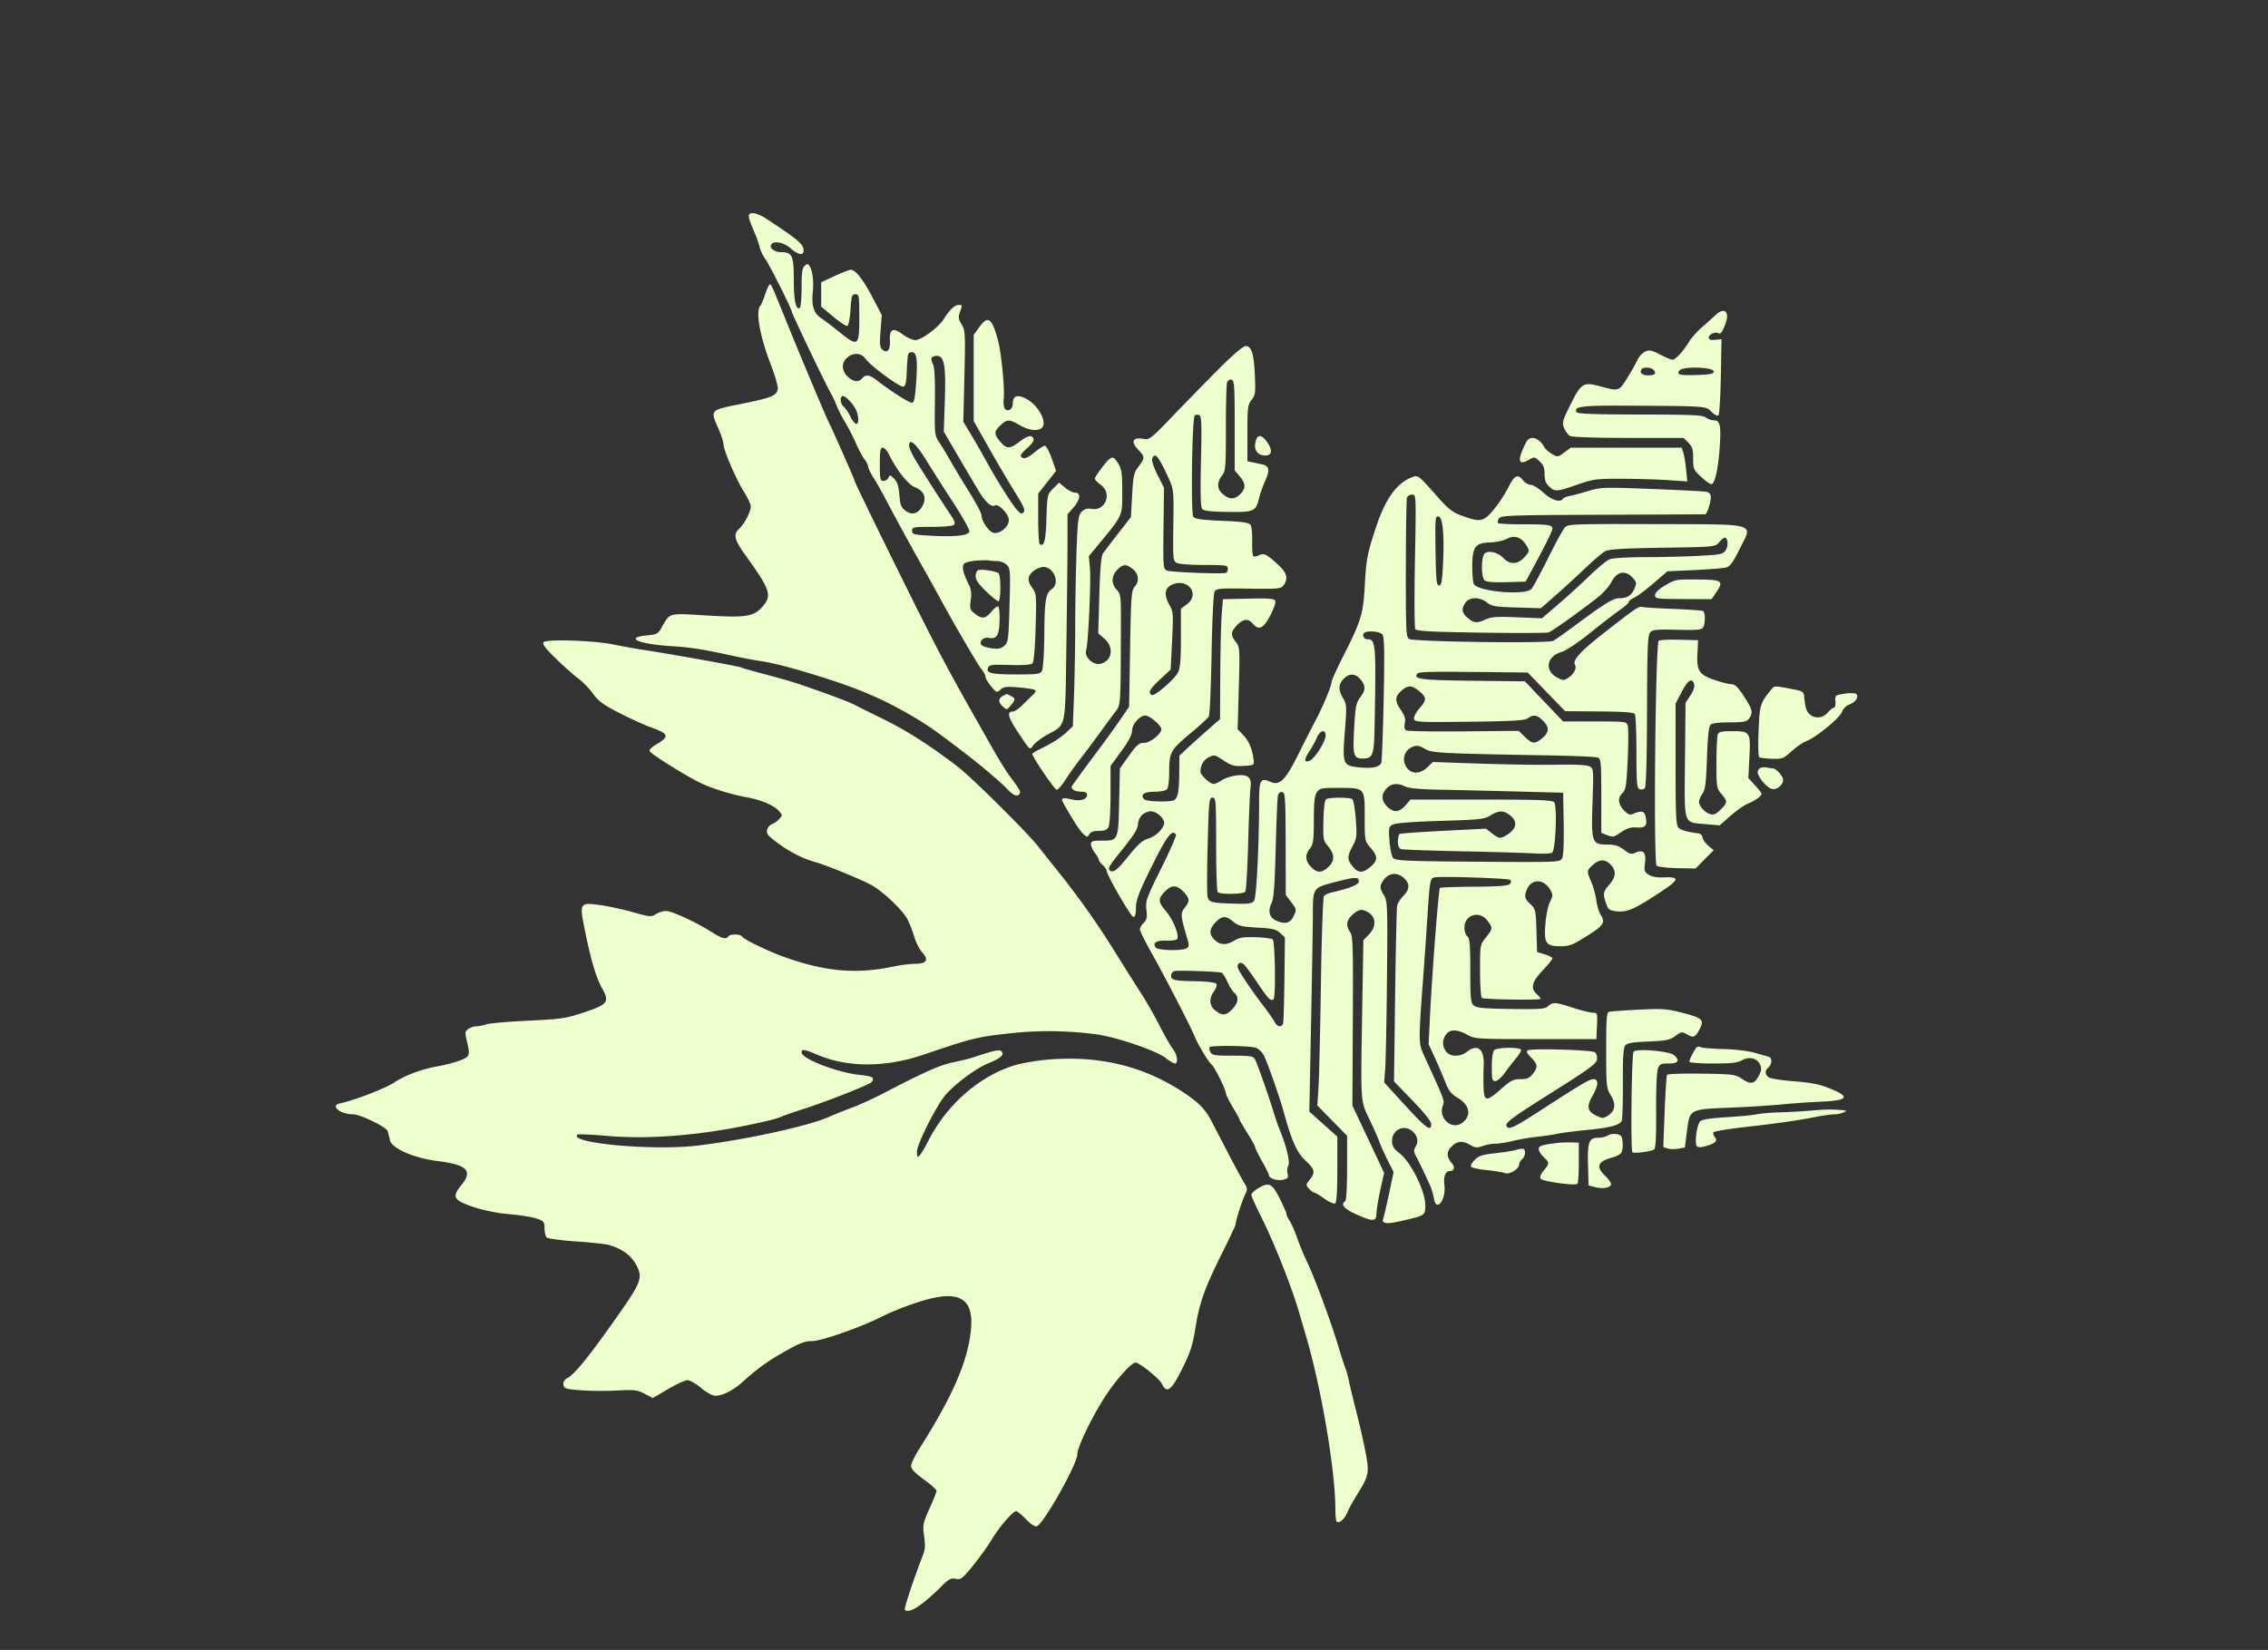 <svg xmlns="http://www.w3.org/2000/svg" xmlns:xlink="http://www.w3.org/1999/xlink" viewBox="0 0 1160 844" style="fill: rgb(237, 255, 204);" original_string_length="38733"><rect x="0" y="0" width="1160" height="844" fill="#333333" stroke="none"/><path d="M383 110.453c0 1.385.679 3.299 3.563 10.047.706 1.65 1.602 4.35 1.991 6 .39 1.65 1.691 4.35 2.892 6 2.087 2.869 13.554 25.688 13.554 26.974 0 .987 16.545 35.584 19.859 41.526 1.074 1.925 2.506 4.977 3.182 6.783s2.641 5.631 4.367 8.5 4.198 7.692 5.495 10.717 3.199 6.573 4.228 7.885 1.869 3.008 1.869 3.77c0 .761 1.219 3.288 2.708 5.615 1.489 2.326 4.35 7.38 6.358 11.23 4.465 8.564 13.039 24.257 19.123 35 2.492 4.4 6.116 10.925 8.055 14.5 7.907 14.585 20.183 35.63 21.912 37.564 1.014 1.136 1.844 2.728 1.844 3.538 0 .811 1.302 3.032 2.892 4.936 2.786 3.334 2.964 3.397 4.831 1.71 1.643-1.485 3.109-1.652 9.641-1.1 4.237.358 7.929 1.017 8.206 1.465s-.408 1.618-1.52 2.601-3.452 3.249-5.197 5.036c-1.746 1.788-4.002 3.25-5.014 3.25-2.87 0-2.215 2.923 2.127 9.5 7.131 10.802 6.642 10.362 8.552 7.711.907-1.259 4.006-3.618 6.886-5.244 10.139-5.722 9.361-2.188 10.007-45.467.312-20.9.572-44.622.578-52.715L546 263.07l3-3.417c3.583-4.081 4.001-7.653.894-7.653-1.158 0-3.48-1.157-5.16-2.57l-3.055-2.571-3.026 3.027c-2.984 2.984-3.032 3.196-3.425 15.313-.373 11.538-1.164 14.576-3.43 13.176-.439-.271-.798-6.204-.797-13.184V252.5l4.58-5.834 4.579-5.833-2.265-6.417c-1.246-3.529-2.814-6.416-3.485-6.416-.672 0-3.081 1.554-5.354 3.454-2.335 1.95-4.77 3.209-5.595 2.893-2.204-.846-1.805-1.837 2.128-5.291 2.164-1.9 3.367-3.727 3.031-4.603-.841-2.191-2.848-1.767-7.192 1.519-4.984 3.771-6.632 3.763-9.839-.049-3.274-3.89-3.25-5.23.151-8.383 3.418-3.169 4.515-3.167 9.95.019 5.837 3.42 11.686 3.15 12.067-.559.403-3.913-3.799-10.209-8.572-12.841-4.809-2.653-7.185-1.828-7.185 2.495 0 2.791-2.766 4.292-4.132 2.242-.511-.768-.739-2.971-.506-4.896.611-5.043-1.211-23.556-2.953-30-3.072-11.368-5.078-12.821-9.422-6.824L498 171.3v44.071l7.678 13.564c4.223 7.461 10.073 17.41 13 22.11 5.48 8.798 6.068 10.376 4.282 11.48-1.245.769-3.938-2.502-9.865-11.98-4.033-6.449-5.7-9.317-11.361-19.545-1.066-1.925-3.534-6.145-5.485-9.377l-3.548-5.877.559-23.257c.527-21.911.445-23.445-1.407-26.491-1.619-2.662-1.78-3.769-.91-6.265 1.349-3.869 1.377-3.733-.769-3.733-1.915 0-4.646 2.634-7.506 7.24-2.629 4.235-11.455 10.764-14.508 10.732-1.463-.015-4.42-1.36-6.572-2.988-4.795-3.628-6.768-2.655-6.424 3.169.279 4.735-1.33 6.784-3.751 4.774-1.417-1.175-1.577-2.637-1.044-9.564l.628-8.176-4.619-8.844c-4.853-9.291-8.79-14.343-11.177-14.343-.784 0-4.525 1.436-8.313 3.191L420 144.383v12.444l6.134 5.125c3.373 2.819 6.636 4.96 7.25 4.758.637-.21 1.331-3.769 1.616-8.289.447-7.088.71-7.921 2.5-7.921 1.889 0 2 .666 1.998 11.987-.002 14.734-.545 15.118-10.287 7.268-3.691-2.974-7.915-6.19-9.386-7.147-3.535-2.299-4.814-6.316-4.128-12.965.585-5.661-.072-11.109-1.635-13.579-.754-1.19-1.179-1.211-2.486-.127-1.239 1.028-1.576 3.408-1.576 11.126 0 5.401-.427 10.083-.95 10.406-1.993 1.232-3.05-3.734-3.05-14.332 0-12.394-.795-14.137-6.449-14.137-3.439 0-6.196-2.148-5.078-3.956 1.292-2.091 6.423-1.074 9.874 1.956 3.856 3.385 6.653 3.886 6.653 1.191 0-3.273-2.26-5.211-18.946-16.25-4.789-3.168-9.054-3.869-9.054-1.488m8.46 39.789c-.938 2.892-2.101 5.686-2.583 6.208-2.557 2.77-.208 15.719 5.538 30.518 2.022 5.207 3.543 10.593 3.38 11.968-.406 3.443-3.042 4.513-19.045 7.733-15.788 3.176-15.581 2.942-11.25 12.735 1.375 3.109 2.5 6.566 2.5 7.681 0 3.024 6.591 18.372 10.543 24.549 1.901 2.973 3.457 6.314 3.457 7.425 0 2.684-3.264 8.968-5.894 11.346-3.212 2.905-2.583 5.62 3.144 13.561 12.916 17.909 13.832 20.791 8.47 26.643-4.451 4.856-8.526 5.441-29.049 4.17-18.809-1.165-18.015-1.377-22.079 5.889-1.992 3.563-2.522 3.867-7.54 4.332-11.939 1.106-4.647 4.45 11.948 5.479 10.112.627 16.1 1.551 30.5 4.705 4.95 1.084 11.475 2.344 14.5 2.8 7.401 1.115 15.247 3.096 29 7.322 22.444 6.895 35.513 12.538 52 22.451 6.566 3.947 10.869 7.027 25.493 18.243 7.623 5.846 17.251 14.031 20.453 17.388 3.515 3.684 5.43 4.431 6.581 2.568.647-1.046.09-2.015-5.436-9.456-1.634-2.2-5.635-8.725-8.892-14.5s-6.944-12.3-8.195-14.5c-14.789-26.02-21.502-38.81-39.104-74.5-16.485-33.426-22.9-46.698-22.9-47.381 0-.548-10.994-25.389-13.33-30.119-1.795-3.635-13.361-31.13-20.612-49-8.169-20.131-8.359-20.568-9.149-21.056-.409-.253-1.511 1.906-2.449 4.798m486.04 10.876c-1.1 1.053-4.135 3.762-6.743 6.02s-5.718 5.737-6.91 7.733c-2.812 4.713-6.896 9.129-8.442 9.129-.671 0-3.521-1.193-6.332-2.652-4.346-2.255-5.49-2.479-7.644-1.498-1.393.635-3.193 2.616-3.999 4.402-.807 1.787-3.167 5.948-5.246 9.248-4.172 6.623-4.327 6.673-13.248 4.23-9.101-2.492-10.128-1.905-15.507 8.859-4.355 8.718-4.596 9.594-3.42 12.433.696 1.68 2.074 3.487 3.062 4.016 1.029.55 13.825.962 29.909.962h28.111l2.454 2.455c2.028 2.027 2.455 3.438 2.455 8.115 0 5.384.208 5.851 4.25 9.546 2.337 2.136 4.69 3.737 5.228 3.558 1.665-.555 3.319-8.078 4.054-18.44.817-11.521.263-14.234-2.908-14.234-1.233 0-3.115-.661-4.183-1.468-1.61-1.218-7.351-1.474-33.632-1.5-22.801-.023-31.891-.355-32.403-1.184-1.793-2.901 2.523-3.485 24.787-3.354 42.584.252 41.179.151 44.202 3.174 1.585 1.585 3.021 2.296 3.537 1.75.478-.505 1.026-9.468 1.218-19.918l.35-19-3.25.325c-2.374.238-3.25-.081-3.25-1.182 0-1.63 3.389-3.139 4.922-2.191 1.12.692 2.146-.766 3.743-5.321 2.051-5.85-.873-8.122-5.165-4.013m-253.194 26.666c-5.944 5.931-16.537 16.752-23.541 24.048-12.304 12.814-12.849 13.243-16.065 12.64-5.26-.987-6.472 1.423-2.7 5.371 3.666 3.836 3.687 4.389.331 8.79-2.403 3.15-2.732 4.615-3.293 14.683l-.624 11.184-6.457 8.314c-3.551 4.573-7.058 9.161-7.792 10.195-.95 1.338-1.498 7.503-1.901 21.393l-.565 19.514 3.15 2.765c5.104 4.478 4 11.402-2.049 12.86-3.651.88-8.363-3.545-7.293-6.847 1.094-3.375 2.575-35.438 1.949-42.194l-.556-6 5.364-6.5c12.046-14.597 11.736-13.9 11.732-26.4-.003-9.301-.325-11.627-1.985-14.35-2.041-3.348-2.772-3.748-4.537-2.485-1.742 1.248-7.474 8.963-7.474 10.061 0 .571 1.35 1.999 3 3.174 5.891 4.194 2.518 13.445-4.487 12.308-2.434-.395-3.799-.022-5.257 1.436-1.755 1.755-2.04 3.91-2.626 19.862-.362 9.842-.675 27.119-.696 38.394s-.303 27.475-.625 36l-.587 15.5-3.184 3c-3.166 2.983-8.08 6.078-14.288 8.998-1.788.841-3.25 1.801-3.25 2.135 0 1.559 11.404 18.367 12.462 18.367.66 0 2.714-2.363 4.564-5.25s5.188-7.579 7.418-10.426 6.531-8.588 9.556-12.759c3.025-4.17 6.737-9.215 8.25-11.211 3.037-4.008 2.915-2.231 3.058-44.597.05-14.84-.072-15.877-2.127-18.065-2.891-3.076-2.781-7.183.274-10.237 2.994-2.995 4.496-3.068 7.91-.382 3.09 2.43 3.467 6.351.885 9.201-1.558 1.72-1.805 5.181-2.25 31.583l-.5 29.652-4.5 6.58c-2.475 3.619-7.425 10.471-11 15.225-3.575 4.755-7.85 10.527-9.5 12.828-1.65 2.3-3.45 4.797-4 5.549-1.275 1.742.931 3.272 4.75 3.294 1.741.009 2.75.552 2.75 1.48 0 2.501-3.238 3.494-7.946 2.436-5.136-1.154-5.665-.831-3.895 2.379 4.222 7.655 8.126 13.668 9.939 15.309 1.942 1.757 2.124 1.766 3.034.14.66-1.18 2.212-1.729 4.883-1.729 2.847 0 4.197-.528 4.95-1.934.578-1.081 1.035-8.401 1.035-16.594v-14.66l5.5-7.531c3.692-5.055 5.5-8.492 5.5-10.452 0-3.37 3.9-7.829 6.849-7.829 2.153 0 8.151 5.135 8.151 6.978 0 2.435-5.795 7.022-8.873 7.022-2.583 0-3.707.955-7.681 6.524l-4.656 6.524-.381 17.226c-.438 19.791-.409 19.726-9.1 19.726-4.514 0-5.309.279-5.309 1.865 0 1.026.9 3.009 2 4.408 1.1 1.398 2 2.964 2 3.48 0 .515.9 1.752 2 2.747s2 2.251 2 2.79c0 2.167 12.411 23.71 13.659 23.71.927 0 1.341-1.422 1.341-4.61 0-3.593 1.319-7.327 5.973-16.915 9.426-19.418 12.492-23.767 14.482-20.547.316.51-3.074 8.273-7.533 17.25-7.571 15.241-8.071 16.639-7.557 21.114.448 3.898.186 5.157-1.407 6.75-1.077 1.077-1.958 2.591-1.958 3.365s2.747 6.287 6.105 12.25c6.708 11.914 19.908 37.506 21.977 42.609 1.694 4.179 6.981 12.945 8.583 14.234 1.514 1.217 7.334 12.872 7.338 14.694.001.718 1.576 3.916 3.5 7.106s3.497 6.066 3.497 6.392 1.8 3.442 4 6.925c2.2 3.484 4 6.752 4 7.262 0 .511 1.575 3.715 3.5 7.121s3.5 6.583 3.5 7.061c0 1.67 4.142 3.067 7.142 2.408 2.599-.571 2.94-1.007 2.418-3.087-.335-1.333-.144-3.29.423-4.35.972-1.817-1.168-10.293-4.807-19.032-.572-1.375-1.938-5.425-3.035-9-2.562-8.348-8.096-23.985-9.289-26.25-.788-1.496-2.437-1.75-11.352-1.75-9.162 0-10.551-.227-11.43-1.869-.55-1.027-.715-2.152-.368-2.5 1.004-1.004 20.906-.731 23.685.326 1.384.526 3.197 2.272 4.028 3.879 1.765 3.413 8.104 21.423 10.089 28.664 4.115 15.014 6.765 20.982 11.14 25.091 4.923 4.623 5.241 6.014 2.245 9.823-2.023 2.572-2.038 2.764-.345 4.635.971 1.073 2.133 1.951 2.582 1.951s2.808 1.405 5.244 3.121c2.435 1.717 4.924 2.816 5.529 2.441.73-.451 1.101-6.315 1.101-17.417v-16.737l-7.16-6.411-7.16-6.41.876-44.544c.482-24.498.897-49.268.922-55.043.069-15.406-.361-14.78 12.432-18.085 9.283-2.399 11.09-2.416 11.09-.104 0 1.725-4.381 3.501-14.209 5.762-1.49.343-3.121 1.142-3.625 1.775-.504.634-1.204 20.727-1.555 44.652-.352 23.925-.908 47.775-1.235 53l-.595 9.5 7.61 7.73 7.609 7.73v16.461c0 9.895-.399 16.707-1 17.079-2.493 1.541-.602 3.806 5.478 6.563 8.663 3.928 10.516 3.873 10.544-.313.012-1.788.895-7.202 1.963-12.033l1.942-8.783-8.109-17.217-8.11-17.217.222-43.222c.195-37.968.031-43.496-1.354-45.473-2.398-3.423-1.912-6.345 1.538-9.247 2.184-1.839 3.751-2.427 5.25-1.971 6.17 1.876 7.446 7.537 2.796 12.403l-2.84 2.971-.609 36.27c-.798 47.567-.927 45.642 3.688 55.269 2.11 4.4 4.406 9.599 5.104 11.553s2.623 6.235 4.278 9.514l3.009 5.96-2.323 10.987c-1.278 6.042-2.612 11.728-2.964 12.635-1.092 2.817 1.459 3.19 9.372 1.369 12.205-2.807 12.127-2.754 12.112-8.247-.019-6.941-7.249-21.615-12.844-26.068-3.353-2.669-4.143-3.926-4.143-6.595 0-6.137 6.805-8.881 10.961-4.419 2.29 2.457 2.585 4.963.904 7.656-.881 1.41-.778 2.473.456 4.737 1.586 2.906 4.611 9.206 7.162 14.916.738 1.651 1.622 4.669 1.966 6.707 1.207 7.157 6.295.378 5.298-7.058-.561-4.182.577-7.147 2.744-7.147 2.206 0 2.84-1.972 1.225-3.813-2.909-3.317-3.008-5.985-.324-8.67 2.946-2.946 5.685-3.175 9.688-.811 2.441 1.442 3.407 1.52 6.226.5 1.835-.663 4.814-1.206 6.621-1.206 1.806 0 5.824-.637 8.929-1.417 3.104-.779 8.569-1.719 12.144-2.09s8.327-1.066 10.561-1.545 8.758-1.33 14.5-1.89c12.582-1.228 17.517-2.522 18.41-4.828.368-.951.625-9.614.571-19.249-.073-12.835.242-17.958 1.179-19.157.996-1.274 3.627-1.737 11.875-2.087 9.178-.389 11.026-.767 13.811-2.826 3.063-2.265 3.348-2.301 6.033-.76 3.314 1.902 4.195 1.492 6.51-3.025s1.257-5.439-9.372-8.178c-7.48-1.928-9.941-2.095-22-1.493-7.468.373-14.253.868-15.078 1.101-1.267.357-1.498 3.409-1.485 19.685.014 18.426.116 19.426 2.35 23.041 2.779 4.495 2.303 7.906-1.443 10.361-2.346 1.537-2.809 1.543-5.899.07-4.649-2.217-5.174-4.746-2.082-10.023 3.123-5.328 3.358-8.69.609-8.69-2.083 0-6.239 2.453-27.529 16.25-12.913 8.369-15.799 9.727-16.896 7.952-1.092-1.766 2.181-4.222 23.571-17.687 18.773-11.816 22.352-14.447 22.605-16.613.165-1.415-.285-3.051-1-3.636-1.507-1.231-32.687-2.132-34.467-.996-.8.51-.25 1.661 1.75 3.66 3.462 3.462 3.608 4.921.843 8.435-1.655 2.104-2.924 2.635-6.3 2.635-3.659 0-4.983.673-9.838 5-7.487 6.674-8.733 6.57-8.995-.75-.114-3.163-.085-8.277.063-11.365.401-8.31-3.151-11.159-8.584-6.885-3.484 2.74-8.717 2.632-10.716-.223-1.979-2.825-1.979-5.729 0-8.554q3.007-4.292 10.855.027c3.992 2.197 4.818 2.25 35.088 2.25h31l.296-6.75c.287-6.554.225-6.75-2.123-6.75-1.33 0-5.864-1.125-10.076-2.5-9.045-2.953-10.346-3.037-12.787-.828-1.599 1.447-4.152 1.638-19.078 1.423-14.045-.202-17.556-.54-18.982-1.827-1.53-1.379-1.75-3.618-1.75-17.801 0-13.2-.279-16.454-1.5-17.467-.825-.685-1.5-2.695-1.5-4.467 0-6.665 7.785-9.02 11.812-3.573 2.796 3.781 2.772 4.03-.812 8.54-2.994 3.767-3 3.802-3 17.078 0 7.481.423 13.565.966 13.901 1.275.788 30.036 1.196 30.035.426-.001-.327-.901-1.41-2.001-2.405-3.311-2.997-2.496-6.282 3-12.094 2.75-2.907 5-5.692 5-6.188s-1.76-1.429-3.912-2.073l-3.912-1.172-.338-10.98c-.323-10.492-.46-11.092-3.088-13.526-3.02-2.798-3.305-4.155-1.64-7.81 2.451-5.378 8.677-5.072 11.851.582 1.376 2.452 1.359 3.022-.179 5.986-.935 1.801-1.995 6.904-2.354 11.341-.811 10 .171 11.434 7.832 11.434 4.445 0 6.207-.687 13.428-5.235 8.666-5.458 9.56-6.892 6.89-11.05-.782-1.218-1.732-4.465-2.111-7.215s-1.539-6.97-2.578-9.377c-2.412-5.589-2.398-5.747.757-8.671q4.976-4.61 9.18-.138c2.993 3.187 2.724 6.296-.904 10.427-3.142 3.579-3.242 4.658-.981 10.603.734 1.931 1.788 2.515 5.108 2.832 5.054.482 8.513-.975 20.109-8.472 12.024-7.773 12.647-9.305 3.629-8.912-3.342.145-5.968-.336-7.573-1.388-2.17-1.422-2.389-2.113-1.868-5.911.735-5.362-.823-7.144-4.7-5.378-2.251 1.026-3.017.839-6.045-1.47-2.69-2.052-4.598-2.645-8.511-2.645-7.9 0-8.266-1.055-7.566-21.802.561-16.615.52-17.104-1.523-18.198-1.357-.726-7.303-1.023-16.8-.841-8.086.156-25.645-.095-39.021-.558l-24.321-.84-2.865 2.744c-3.538 3.39-7.683 3.597-10.184.509-3.186-3.935-1.791-9.31 2.878-11.086 2.016-.766 3.314-.534 6.052 1.081 3.737 2.205 6.959 2.374 65.26 3.416 11.825.212 22.288.701 23.25 1.087 1.58.634 1.75 2.537 1.75 19.62v18.918l2.565.975c3.515 1.336 3.667 1.307 7.856-1.536 2.747-1.864 4.771-2.444 7.853-2.25 4.556.286 5.499-1.022 4.268-5.926-.645-2.57-2.203-2.766-6.754-.849-1.185.499-2.493-.122-4.25-2.018-3.017-3.254-3.251-6.491-.64-8.853 1.636-1.482 1.996-3.82 2.614-17.008.394-8.409.41-16.256.035-17.437-.661-2.081-1.183-2.148-16.864-2.133l-16.183.014-9.788-10.264-9.789-10.265-26.666-.298c-26.311-.294-30.631-.842-28.345-3.596.91-1.096 5.719-1.179 43.53-.752l12.942.146 9.558 9.883 9.558 9.882 17.449.13c12.653.095 17.665.47 18.235 1.368.432.68.792 9.464.801 19.518.013 15.667.239 18.368 1.582 18.883.862.331 2.051.118 2.642-.473.724-.724 1.109-13.58 1.182-39.479.091-31.873.354-38.7 1.552-40.143 1.254-1.512 3.053-1.699 13.808-1.439 10.006.242 12.543.019 13.292-1.165 1.197-1.893 1.227-7.68.044-8.411-.502-.31-7.365-.808-15.25-1.106s-15.026-.745-15.868-.993c-1.766-.52-3.378.578-20.214 13.771-11.553 9.053-15.61 13.582-14.203 15.858 1.004 1.625-.535 4.675-3.262 6.462-2.499 1.637-2.802 1.633-5.985-.081-6.483-3.491-5.218-10.761 2.253-12.951 2.426-.711 8.407-4.688 14.865-9.883 5.944-4.781 12.78-10.051 15.192-11.71s4.385-3.455 4.385-3.99 1.237-1.515 2.75-2.176 5.972-3.978 9.909-7.371l7.159-6.169 13.841-.629c7.613-.346 14.966-.959 16.341-1.363 1.883-.554 3.571-2.909 6.843-9.548 6.625-13.446 10.14-12.423-43.289-12.601-40.633-.136-44.48-.005-46.049 1.564-.941.941-4.847 8.045-8.68 15.787-3.833 7.741-7.681 14.863-8.552 15.825-3.09 3.416-26.958 1.427-29.419-2.452-.453-.714-.83-4.736-.839-8.937-.02-10.115 1.516-12.208 9.108-12.408 2.958-.079 6.789-.895 8.516-1.815 3.796-2.024 7.197-1.063 9.686 2.736 2.179 3.324 2.138 3.647-.865 6.886-3.235 3.488-7.302 3.602-10.411.292-2.779-2.958-7.55-4.211-9.59-2.518-1.96 1.626-2.007 12.266-.061 13.881.907.753 4.82 1.059 11.153.872l9.755-.287 2.976-5.5C790.661 278.36 794 271.642 794 270.437c0-1.938-2.319-2.279-15.308-2.248-6.495.015-12.104-.268-12.465-.629s-.173-1.422.417-2.358c.986-1.563 5.316-1.718 52.965-1.896 28.54-.107 52.184-.22 52.543-.25.932-.08 2.848-5.925 2.848-8.686 0-1.613-.693-2.476-2.25-2.799-1.237-.256-13.822-.913-27.964-1.458-24.601-.949-26.009-.903-32.5 1.056-3.733 1.126-8.029 2.276-9.548 2.555-1.519.278-3.009.905-3.309 1.391-1.319 2.134-5.887.718-10.045-3.115-2.387-2.2-5.297-4-6.468-4-1.17 0-2.997-1.105-4.059-2.454-2.603-3.309-4.39-2.374-7.464 3.904-1.405 2.869-4.62 7.766-7.146 10.883-5.329 6.577-7.039 6.944-16.416 3.525-5.005-1.825-6.937-3.343-13.049-10.25-9.471-10.704-9.447-10.686-12.603-9.486-7.678 2.919-13.45 10.822-18.169 24.878-4.601 13.702-5.234 16.895-5.943 30-.825 15.245-1.801 18.433-11.481 37.5-3.071 6.05-5.583 11.675-5.582 12.5.002 1.903-4.608 12.965-8.128 19.5-1.481 2.75-5.425 10.496-8.763 17.213-6.724 13.528-9.637 16.372-14.501 14.156-4.799-2.187-5.612-.834-5.615 9.35-.006 22.998-1.352 49.884-2.58 51.558-1.068 1.456-2.708 1.679-10.59 1.439-11.263-.343-12.443-.656-13.206-3.499-.328-1.219-.304-13.13.051-26.467.604-22.648.769-24.25 2.488-24.25 1.736 0 1.84 1.359 1.84 23.941 0 13.168.384 24.178.852 24.468 1.998 1.235 13.283.991 14.084-.305.449-.727 1.113-12.185 1.476-25.463.362-13.277.897-25.767 1.188-27.755.769-5.245-1.336-7.014-7.396-6.215-2.587.342-5.898 1.455-7.358 2.475S621.539 401 620.742 401c-1.861 0-6.746-4.503-6.728-6.202.036-3.416 1.501-6.013 4.171-7.394 2.798-1.446 3.144-1.374 7.609 1.583 4.041 2.677 5.429 3.059 10.192 2.806 5.224-.278 5.499-.424 5.233-2.793-.624-5.564-2.37-9.861-5.214-12.838l-3-3.138.592-20.984c.572-20.251.519-21.077-1.502-23.647-2.76-3.509-2.643-5.212.592-8.588 3.17-3.309 5.685-3.561 8.045-.805 3.104 3.625 5.483 2.531 8.946-4.114 1.748-3.353 2.933-6.737 2.632-7.52-.441-1.15-3.058-1.369-13.678-1.144l-13.132.278-.619 7.5c-.341 4.125-.678 17.928-.75 30.672L624 367.845l-6.643 5.827c-3.654 3.206-8.328 7.412-10.388 9.349l-3.746 3.521-.073 8.82c-.077 9.283-.694 12.66-2.535 13.873-1.772 1.167-14.099.881-15.337-.357-2.296-2.296-.203-3.878 5.129-3.878 2.856 0 5.733-.54 6.393-1.2.733-.733 1.203-4.331 1.207-9.25.008-9.818.669-10.969 11.448-19.924 4.376-3.634 8.345-7.304 8.821-8.155s1.103-15.142 1.394-31.759c.291-16.616.966-31.03 1.501-32.031.888-1.661 2.401-1.798 17.417-1.58 15.2.221 16.553.094 17.896-1.681 2.454-3.244 1.781-6.273-2.234-10.044-6.188-5.812-7.82-6.676-10.204-5.401-1.148.615-2.473.879-2.944.588s-.765-3.707-.652-7.591c.113-3.883-.28-7.725-.874-8.537-.821-1.123-4.315-1.61-14.578-2.035-10.201-.422-13.779-.918-14.647-2.032-1.33-1.706-.671-50.257.703-51.751.446-.485 1.464-.632 2.262-.326 1.231.472 1.372 4.055.933 23.618-.37 16.432-.192 23.454.617 24.429.831 1.001 4.337 1.408 13.061 1.517 13.535.169 14.326-.183 16.078-7.15.581-2.313 2.004-6.309 3.162-8.88 2.414-5.363 1.987-7.543-1.624-8.295l-5.043-1.049-2.5-.519v-14.346c0-13.12.182-14.578 2.128-17.052 1.935-2.46 2.087-3.627 1.672-12.884-.486-10.881-1.723-14.68-4.78-14.68-1.093 0-6.529 4.61-12.714 10.784m-159.788-6.608c-.262.728-.598 4.694-.747 8.813-.207 5.726-.626 7.557-1.776 7.777-1.843.351-16.808-10.669-19.292-14.207-2.22-3.162-6.432-3.392-9.514-.52-2.881 2.683-2.775 6.466.266 9.506 2.786 2.787 5.717 3.158 7.545.955 1.815-2.186 3.755-1.856 7.856 1.337 6.706 5.221 16.019 11.163 17.496 11.163 1.127 0 1.618-2.115 2.146-9.25.9-12.169.48-16.143-1.751-16.566-.964-.182-1.967.264-2.229.992m11.995 1.803c-.333.539-.053 2.001.623 3.25.86 1.59 1.167 7.39 1.022 19.346-.198 16.372-.111 17.216 2.109 20.5 1.274 1.884 3.842 6.125 5.707 9.425s6.233 10.555 9.708 16.122 6.32 10.967 6.322 12c.005 2.792 3.561 8.105 5.928 8.856 3.171 1.007 8.068-2.912 8.068-6.457 0-2.972-5.292-8.577-7.064-7.481-1.772 1.095-4.93-1.679-8.32-7.307-1.9-3.153-6.705-11.294-10.679-18.09l-7.226-12.357.535-16.2c.585-17.717-.307-22.586-4.139-22.586-1.094 0-2.261.441-2.594.979M839.5 189c-1.034 1.674.465 3 3.392 3 3.427 0 4.436-.9 2.977-2.658-1.302-1.568-5.473-1.792-6.369-.342m19.541.45c-1.838 2.215.121 2.696 9.547 2.345 6.235-.232 7.912-.613 7.912-1.795 0-2.233-15.653-2.726-17.459-.55m-231.415 6.083c-.344.897-.626 11.433-.626 23.414 0 20.269-.139 21.96-2 24.326-2.786 3.541-2.548 7.15.635 9.654 3.219 2.533 5.507 2.623 8.167.323 3.429-2.964 3.567-5.658.479-9.328l-2.781-3.305v-23.043c0-20.47-.181-23.078-1.624-23.358-.893-.173-1.906.42-2.25 1.317m-196.95 7.125c-1.199 1.198-.72 4.061.906 5.41.87.722 2.332 2.882 3.25 4.8.917 1.918 2.231 3.67 2.918 3.893 1.715.556 1.618-4.153-.155-7.561-1.775-3.412-6.028-7.433-6.919-6.542m211.931 21.924c-1.862 4.852.083 8.418 4.593 8.418 3.486 0 3.777-2.82.732-7.096-2.29-3.216-4.397-3.739-5.325-1.322m138.605.668c-.569.688-1.809 3.192-2.758 5.565-2.171 5.436-1.02 6.991 3.327 4.496 3.045-1.748 3.136-1.738 5.657.631 1.951 1.833 2.562 3.396 2.562 6.558 0 3.046.616 4.73 2.314 6.326 2.995 2.813 3.846 2.76 14.358-.895 8.26-2.873 9.728-3.067 22.828-3.027 7.7.023 18.387.337 23.748.698l9.748.655-.644-6.378c-.354-3.509-1.017-7.391-1.473-8.629l-.829-2.25h-56.661l-3.345 2.468c-3.253 2.4-3.426 2.42-6.283.75-1.616-.945-3.345-2.47-3.843-3.39-2.434-4.497-6.549-6.188-8.706-3.578M465 227.985c0 1.092 1.431 4.354 3.18 7.25 3.578 5.925 14.817 23.453 18.421 28.731 1.635 2.393 2.046 3.786 1.329 4.5-.579.577-5.548 1.034-11.234 1.034-9.529 0-10.196.131-10.196 2 0 1.82.84 2.047 9.347 2.519 12.668.702 19.542-.046 19.947-2.172.174-.909-3.606-7.659-8.399-15s-10.49-16.272-12.662-19.847c-6.076-10.002-9.733-13.389-9.733-9.015m-15 9.515c0 7.673.184 8.5 1.893 8.5 1.041 0 2.184-.757 2.539-1.683.578-1.507.878-1.452 2.857.527 1.638 1.638 2.34 3.796 2.711 8.332.424 5.197.911 6.428 3.221 8.147 3.255 2.422 6.495 1.444 8.668-2.616 2.144-4.006.695-7.639-3.743-9.382-3.714-1.459-9.373-8.57-13.587-17.075-.886-1.787-2.274-3.25-3.085-3.25-1.183 0-1.474 1.677-1.474 8.5m139.346-2.96c-.393 1.025.675 4.351 2.676 8.333l3.331 6.627-.261 20.67c-.241 19.176-.128 20.74 1.574 21.646 1.467.781 24.952 1.8 30.084 1.305.688-.067 1.25-1.021 1.25-2.121 0-1.889-.667-2-12.066-2-6.675 0-12.961-.479-14.069-1.072-1.908-1.021-1.992-1.949-1.752-19.268.248-17.929.212-18.284-2.471-24.178-5.098-11.202-6.957-13.43-8.296-9.942m130.295 19.953c-.315.821-.585 17.232-.6 36.468-.025 32.257.108 35.047 1.716 35.893 2.743 1.444 71.015 2.336 73.606.962 1.175-.623 5.511-3.649 9.635-6.724C820.51 308.779 824.977 306 828.262 306c4.038 0 6.262-1.437 7.738-5.001 1.155-2.787 1.057-3.309-1.037-5.538-3.872-4.122-8.07-3.132-10.99 2.591-1.067 2.093-4.311 5.635-7.207 7.87-11.067 8.543-23.013 17.022-24.768 17.579-1.005.319-16.559.364-34.565.101-25.52-.373-32.92-.768-33.56-1.79-.452-.722-.536-16.499-.186-35.062.634-33.59.627-33.75-1.418-33.75-1.13 0-2.313.672-2.628 1.493m14.586 27.179c.231 15.059.506 17.828 1.773 17.828 1.205 0 1.603-2.067 2.025-10.5.769-15.362-.067-24.392-2.298-24.817-1.653-.316-1.755.878-1.5 17.489m145.062-4.289c-2.068 2.378-2.116 2.383-28.93 2.795-20.09.309-27.489.756-29.359 1.772-1.375.747-5.875 4.575-10 8.508s-10.955 10.189-15.178 13.904l-7.679 6.755-12.422-.368c-10.943-.325-12.754-.63-15.207-2.559-3.715-2.923-8.898-2.907-10.957.033-2.14 3.055-1.953 5.072.693 7.454 3.389 3.05 5.006 3.286 9.209 1.342 3.257-1.506 5.751-1.696 16.508-1.26l12.673.514 8.43-7.232c4.636-3.977 11.835-10.543 15.996-14.591 4.162-4.048 8.804-7.83 10.316-8.405 1.511-.575 9.356-1.047 17.433-1.049s20.459-.299 27.516-.658c11.909-.608 12.938-.82 14.333-2.947 1.439-2.197 1.077-6.391-.551-6.391-.414 0-1.685 1.072-2.824 2.383m-379.764 9.368c-2.736.208-5.544.85-6.24 1.427q-2.238 1.859 1.935 10.186c1.493 2.977 1.787 4.953 1.283 8.617-.599 4.355-.426 4.934 2.056 6.887 3.717 2.923 5.492 2.696 8.614-1.103 1.47-1.789 3.03-2.895 3.466-2.459s.704 3.808.595 7.493c-.216 7.301-1.494 9.256-5.546 8.482-2.603-.498-4.962 1.657-3.827 3.495.411.665 2.753 1.484 5.205 1.82 3.509.481 4.912.216 6.594-1.243 2.001-1.736 2.171-3.046 2.67-20.672.5-17.656.413-18.938-1.399-20.75-1.062-1.062-3.244-1.931-4.849-1.931s-3.518-.141-4.25-.313c-.733-.171-3.571-.143-6.307.064m29.11 5.322c-3.178 2.5-3.337 5.059-.546 8.833 1.978 2.677 2.062 3.732 1.592 20.067-.308 10.733-.918 17.664-1.614 18.36-.725.725-4.811 1.011-11.594.813-9.065-.264-10.561-.079-11.12 1.375-1.077 2.807 1.578 3.448 14.362 3.464 11.027.014 12.314-.172 13.241-1.904.568-1.06 1.091-9.447 1.169-18.75.149-17.596.696-20.817 3.922-23.076 4.24-2.97.992-11.255-4.412-11.255-1.301 0-3.551.933-5 2.073m-28.385-.395c-.687.269-1.25 1.663-1.25 3.098 0 1.867 1.598 4.132 5.619 7.964 3.09 2.946 5.87 5.105 6.177 4.797 1.2-1.199 1.135-13.349-.076-14.303-1.474-1.161-8.725-2.238-10.47-1.556m351.434 7.745c-3.376 2.017-5.184 3.768-5.184 5.022 0 1.807.878 1.928 14.453 1.99l14.453.065 2.332-3.45c4.042-5.979 3.235-6.538-9.571-6.638-10.924-.084-11.471.016-16.483 3.011M599 299.29c-3.322 1.674-3.671 5.172-.991 9.941 2.086 3.711 2.157 4.609 1.466 18.584l-.727 14.685-5.382 5c-5.343 4.963-6.326 6.789-4.324 8.026 1.374.849 11.598-7.929 13.484-11.576 1.105-2.137 1.474-6.573 1.474-17.712v-14.862l3-2.218c7.219-5.337.196-14-8-9.868M697.5 324c-.823 1.332.282 3 1.988 3 4.178 0 4.364 2.373 3.546 45.283-.267 14.005-.919 15.717-5.983 15.717-4.779 0-5.228-1.553-4.458-15.42.612-11.016.994-12.987 3.053-15.778 2.894-3.922 2.95-5.774.281-9.167-2.558-3.252-5.884-3.374-8.753-.321-2.69 2.864-2.751 5.594-.219 9.885 1.832 3.105 1.889 4.15.904 16.7-1.317 16.79-1.03 17.599 6.584 18.551 6.7.837 11.162.021 12.013-2.195.342-.893.902-15.695 1.243-32.894.49-24.693.35-31.596-.662-32.816-1.434-1.729-8.554-2.135-9.537-.545m-419.492 4.49c-.754.908.906 3.12 6.275 8.364 4.015 3.921 9.163 8.499 11.441 10.175 2.278 1.675 5.667 5.166 7.532 7.758 2.746 3.818 5.275 5.683 13.317 9.819 5.46 2.808 12.726 6.12 16.146 7.36 9.645 3.497 9.962 4.674 2.458 9.123-1.828 1.084-3.153 2.482-2.945 3.107.423 1.268 16.257 11.291 24.768 15.679 6.1 3.145 16.446 6.428 25.3 8.028 7.068 1.277 13.55 4.075 16.105 6.952 1.831 2.062 1.836 2.221.118 4.119-.983 1.086-2.604 2.234-3.604 2.552-.999.317-2.122 1.54-2.496 2.717-.515 1.621.019 2.718 2.199 4.521 7.174 5.934 14.891 10.145 22.378 12.212 5.009 1.383 21.1 7.904 27.917 11.315 5.898 2.95 16.736 13.108 19.257 18.049 1.115 2.186 2.698 6.267 3.518 9.067.819 2.801 2.588 6.257 3.93 7.68 3.573 3.789 2.33 5.909-3.479 5.93-2.554.01-7.568.633-11.143 1.384-19.055 4.006-34.766 2.635-55.874-4.877-8.328-2.963-20.655-8.952-21.611-10.499-.814-1.317-6.204-1.337-7.015-.025-1.06 1.716-3.276 1.118-8.731-2.356-7.88-5.018-20.121-10.644-23.159-10.644-1.474 0-3.787.725-5.14 1.612-2.303 1.508-3.052 1.445-11.715-.991-5.09-1.431-12.603-3.067-16.696-3.635-10.53-1.462-10.735-1.156-8.072 12.102 3.206 15.96 5.848 24.917 9.005 30.532 3.904 6.943 2.905 8.217-9.722 12.39-8.906 2.943-11.405 3.306-28.27 4.105-10.175.482-19.805 1.328-21.399 1.881S244.73 525 243.542 525s-3.006.619-4.041 1.375c-1.746 1.277-1.784 1.775-.539 6.965 1.066 4.446 1.088 5.895.106 7.079-1.246 1.501-8.312 3.811-15.423 5.043-7.729 1.339-16.615 4.653-21.759 8.115-4.634 3.118-20.413 9.218-28.101 10.863-5.188 1.11.262 5.56 6.809 5.56 3.694 0 17.144 6.566 17.713 8.648.279 1.018.782 3.087 1.118 4.597.938 4.217 12.291 9.166 24.498 10.678 15.007 1.86 18.062 5 12.007 12.346-4.934 5.986-3.992 7.707 6.07 11.083 5.37 1.802 12.202 3.177 18.553 3.734 5.529.485 11.829 1.502 14 2.26 3.604 1.258 3.947 1.689 3.947 4.954 0 1.967.488 4.07 1.085 4.674.597.603 7.347 1.524 15 2.046s15.291 1.349 16.973 1.839c7.489 2.182 12.282 6.118 14.802 12.155 2.052 4.914.729 8.095-9.358 22.495-15.251 21.772-22.939 31.348-26.813 33.402-1.545.818-2.207 1.947-2 3.407.283 1.985 1.077 2.241 8.811 2.84 4.675.362 13 .419 18.5.127 8.954-.477 10.437-.303 14.181 1.656l4.181 2.189 7.798-4.565c4.289-2.511 8.771-4.565 9.96-4.565s4.34 1.8 7.003 4c2.869 2.371 5.866 3.989 7.359 3.974 3.629-.038 9.337-2.938 13.728-6.974 6.563-6.033 12.546-10.446 19.79-14.599 9.274-5.317 11.962-6.401 15.869-6.401 4.743 0 24.71-7 35.631-12.491 6.424-3.23 16.515-7.044 23.566-8.906 16.501-4.36 23.332.24 22.095 14.878-1.37 16.212-9.08 34.157-26.476 61.627-2.302 3.634-4.185 7.583-4.185 8.774 0 1.516 1.951 3.582 6.5 6.881 3.575 2.592 6.5 5.225 6.5 5.85 0 .626-1.612 4.674-3.582 8.997-3.017 6.622-3.488 8.572-2.986 12.375.955 7.226.889 8.295-.765 12.515-4.242 10.82-9.4 26.434-8.898 26.935 2.171 2.172 8.872-2.136 18.922-12.167 3.578-3.571 4.692-4.141 7.132-3.653 2.635.527 3.418-.072 8.848-6.769 3.276-4.04 7.58-10.046 9.564-13.346 3.89-6.469 10.811-14.5 12.496-14.5.571 0 2.848 1.864 5.06 4.143 2.53 2.606 4.583 3.927 5.536 3.562 3.546-1.361 20.673-31.829 20.673-36.776 0-3.43 6.508-17.21 13.231-28.015 5.642-9.067 14.265-18.914 16.563-18.914 1.952 0 12.207 8.229 13.427 10.774 2.534 5.288 4.834 3.621 10.374-7.519 4.292-8.631 5.376-11.995 6.875-21.348 2.053-12.802 4.736-20.237 13.928-38.592 3.631-7.251 6.602-13.612 6.602-14.135 0-1.716 3.132-11.612 4.705-14.864 1.432-2.964 1.398-3.415-.492-6.5-1.117-1.824-4.835-8.716-8.261-15.316s-7.257-13.963-8.512-16.363c-3.034-5.801-6.614-9.407-14.44-14.55-20.174-13.257-42.783-18.718-68.751-16.607-6.07.493-13.991 1.867-17.835 3.093-18.085 5.768-34.478 20.322-43.844 38.927-1.523 3.025-3.399 6.159-4.17 6.964-1.213 1.269-1.4 1.016-1.4-1.89 0-3.743 9.588-22.905 14.354-28.687 4.559-5.531 15.635-13.813 21.942-16.409 6.662-2.741 8.6-4.482 6.89-6.192-1.081-1.081-3.623-.523-15.186 3.329-1.375.458-5.65 1.484-9.5 2.279-6.714 1.388-14.882 5.013-35.5 15.757-5.225 2.723-12.425 6.022-16 7.331s-8.989 3.488-12.032 4.84c-10.504 4.67-42.492 11.666-66.968 14.646-22.686 2.762-66.141-1.161-61.729-5.572.351-.351 7.377-.054 15.614.66 20.375 1.765 45.336-.134 71.115-5.411 9.999-2.047 15.702-3.492 17.784-4.506.944-.46 6.666-2.437 12.716-4.392 9.524-3.078 27.923-10.252 32.5-12.672.825-.436 1.5-1.419 1.5-2.184 0-.981-1.917-1.577-6.5-2.021-11.417-1.105-30-8.247-30-11.529 0-1.883 1.208-1.7 8.192 1.24 15.56 6.549 34.588 6.518 54.123-.088 25.898-8.757 27.291-9.095 45.685-11.065 13.813-1.479 28.601-1.239 43 .696 9.9 1.331 30.525 8.38 35.144 12.011 2.004 1.576 4.142 2.865 4.75 2.865 1.849 0 1.237-4.564-.992-7.398-1.154-1.467-4.212-6.815-6.795-11.885s-6.926-12.667-9.652-16.884-8.686-13.668-13.247-21c-8.927-14.355-18.298-27.645-28.378-40.245a2976 2976 0 0 1-10.737-13.5c-5.914-7.501-34.15-35.492-41.376-41.017-13.979-10.69-26.092-18.438-37.717-24.126-6.875-3.365-13.711-6.763-15.192-7.553-2.502-1.335-13.04-5.272-27.308-10.203-3.3-1.14-11.393-3.488-17.985-5.217-6.592-1.73-12.35-3.37-12.795-3.645-.852-.527-33.842-6.448-49.22-8.835-4.95-.768-12.15-2.056-16-2.862-9.586-2.007-34.118-2.795-35.492-1.14m570.386-.744c-1.734 1.182-2.783 113.687-1.073 115.105.703.584 5.469 1.138 10.59 1.231l9.311.17 4.639-4.684 4.639-4.684-2.65-2.192c-1.457-1.206-2.813-3.087-3.011-4.181-.199-1.093-1.032-2.076-1.85-2.183-6.331-.829-9.135-1.617-10.457-2.939-1.31-1.31-1.532-6.017-1.532-32.501v-30.97l3.101-5.959c3.183-6.115 5.294-7.442 6.382-4.013.388 1.223-.314 3.358-1.891 5.75l-2.508 3.804-.274 29.39c-.318 34.063-1.121 31.612 10.714 32.689l6.976.634 5.597-4.922c3.079-2.707 7.129-5.529 9-6.271 3.512-1.392 6.903-3.839 6.903-4.98 0-.357-1.526-2.316-3.392-4.352l-3.392-3.703.534-10.469c.669-13.093.394-13.516-8.765-13.516-5.432 0-6.899.334-7.419 1.688-.356.929-.658 7.468-.67 14.531-.021 12.34.079 12.962 2.541 15.889 3.242 3.852 3.212 4.396-.43 8.039-2.254 2.254-3.549 2.83-5.25 2.336-2.763-.804-5.757-4.117-5.757-6.371 0-.917.788-2.78 1.75-4.139 1.421-2.009 1.85-5.429 2.285-18.208.365-10.73.938-16.137 1.801-17 .823-.822 4.251-1.265 9.795-1.265 7.289 0 8.736-.282 9.949-1.941 2.156-2.948 1.773-4.618-2.608-11.36-2.992-4.606-4.613-6.199-6.306-6.199-1.253 0-5.086-.949-8.519-2.108-8.121-2.742-9.436-4.732-8.989-13.606l.342-6.786-9.5-.254c-5.225-.14-9.998.085-10.606.5m-131.748 25.706c-3.31 3.068-3.326 5.083-.077 9.864 1.912 2.814 2.408 4.511 1.941 6.637-.402 1.83-.17 3.139.644 3.642.7.433 13.951.666 29.447.52l28.175-.266 3.147 3.075c3.699 3.617 4.925 3.77 8.383 1.05 4.025-3.166 4.333-5.697 1.104-9.068-3.106-3.242-4.991-3.588-8.014-1.471-1.633 1.144-7.716 1.499-29.952 1.75-26.088.295-27.925.199-28.252-1.463-.192-.978 1.036-3.356 2.729-5.285 3.848-4.383 3.849-5.612.002-8.848-3.836-3.228-5.908-3.259-9.277-.137m189.243-.702c-5.66 6.972-5.881 7.698-6.45 21.126-.312 7.36-.156 13.181.362 13.501.501.309 3.438.645 6.527.746 5.255.172 5.89-.069 9.894-3.751 2.353-2.163 5.853-4.558 7.778-5.322 5.136-2.036 17.039-11.864 18.118-14.959.549-1.574 2.152-3.132 3.904-3.793 3.155-1.191 4.831-3.845 3.358-5.318-.487-.487-3.134-.552-5.883-.145-4.879.722-4.991.815-4.743 3.952.139 1.767-.201 3.213-.757 3.213s-1.988 1.125-3.184 2.5c-3.753 4.317-10.07 2.739-11.287-2.82-.263-1.199-.601-3.51-.752-5.135-.259-2.795-.625-3.021-6.774-4.188-8.563-1.625-8.469-1.629-10.111.393m-393.139 3.33c-2.294 1.336-2.215 3.189.229 5.401 1.913 1.731 2.047 1.711 3.967-.595 2.499-3 2.513-3.57.12-4.851-2.302-1.232-2.12-1.234-4.316.045m160.712 21.356c-.789 1.89-2.56 5.093-3.934 7.118-2.767 4.077-2.498 6.036.6 4.378 2.691-1.44 7.872-9.752 7.872-12.628 0-3.529-2.892-2.808-4.538 1.132m227.288 15.256c-.962.25-1.75 1.287-1.75 2.305 0 2.349 4.454 7.695 7.116 8.54 2.352.746 5.884-1.956 5.884-4.503 0-2.057-3.597-6.034-5.457-6.034-.759 0-1.979-.172-2.711-.381-.733-.21-2.12-.177-3.082.073m-191.576 10.622c-2.848 3.033-2.752 6.199.281 9.231 3.264 3.265 6.163 3.096 9.358-.545l2.632-3H757.6c29.181 0 36.372.261 37.279 1.354 1.668 2.01.775 24.604-1.02 25.794-.747.496-4.959.674-9.359.397-4.4-.278-21.05-.767-37-1.089s-29.788-.81-30.75-1.087c-1.221-.352-1.75-1.523-1.75-3.877 0-1.856.375-3.605.832-3.888.458-.283 10.579-1.011 22.49-1.618l21.658-1.103 3.446 2.628c2.976 2.271 3.76 2.465 5.76 1.43 6.383-3.304 7.582-7.405 3.179-10.868-3.34-2.628-5.751-2.616-10.065.05-3.128 1.934-5.42 2.184-25.618 2.794-14.281.431-22.963 1.101-24.373 1.88-2.033 1.123-2.151 1.737-1.628 8.457.322 4.144 1.168 7.888 1.976 8.746 1.203 1.278 7.627 1.544 43.319 1.794 41.212.289 41.925.26 42.991-1.732.684-1.278.982-7.847.808-17.794L799.5 405.5l-24-.632c-13.2-.348-30.75-.758-39-.912-10.006-.186-15.899-.724-17.7-1.617-3.964-1.965-7.168-1.64-9.626.975m-35.617 1.909c-1.196 1.707-1.562 5.01-1.579 14.25-.019 10.396-.288 12.366-1.978 14.527-2.63 3.362-2.494 6.175.452 9.354 3.053 3.294 5.499 3.348 8.902.194 3.374-3.127 3.367-6.538-.022-10.565-2.548-3.028-2.658-3.626-2.442-13.304.146-6.526.651-10.403 1.418-10.891 1.528-.971 11.838-.989 13.314-.023.616.404 1.433 5.01 1.815 10.235.653 8.945.546 9.777-1.842 14.246-2.697 5.051-2.573 6.836.728 10.504 2.635 2.927 4.821 2.841 8.6-.339 3.858-3.246 3.875-5.432.077-9.758-2.984-3.399-3-3.481-3-15.675 0-15.16.228-14.902-13.193-14.946-8.902-.029-9.821.149-11.25 2.191m-19.968 1.961c-.265 1.274-.772 13.465-1.125 27.092-.495 19.061-.99 25.472-2.15 27.796-1.925 3.858-1.065 7.265 2.209 8.757 4.696 2.139 7.356 1.492 9.127-2.221 1.581-3.316 1.554-3.473-1.207-7.094l-2.824-3.702-.059-26.139c-.055-23.863-.209-26.169-1.774-26.473-1.13-.219-1.879.457-2.197 1.984M584 417c-1.1 1.1-2 3.258-2 4.796 0 1.983-2.182 5.514-7.5 12.138-7.621 9.491-8.205 10.512-6.59 11.51 1.715 1.061 3.599-.498 9.59-7.935 4.471-5.55 6.909-7.708 9.565-8.467 3.654-1.045 7.141-4.141 8.276-7.348.859-2.427-3.472-6.694-6.796-6.694-1.4 0-3.445.9-4.545 2m124.073 32.635c-2.553 3.246-2.582 4.479-.195 8.404 1.768 2.908 1.856 5.334 1.519 41.774-.197 21.278-.596 42.106-.888 46.285l-.53 7.598 8.57 9.402C729.57 577.382 732 579.239 732 574.902c0-1.294-3.639-5.853-9.51-11.912l-9.51-9.815.574-43.838c.315-24.11.776-44.84 1.024-46.067.247-1.226 1.757-3.567 3.355-5.201 3.297-3.373 3.193-6.433-.316-9.297-3.164-2.582-7.116-2.225-9.544.863m25.693-.828c-2.315.445-2.498 1.462-3.739 20.693-.604 9.35-1.519 22.625-2.034 29.5-2.541 33.883-2.536 34.611.309 40.827 10.817 23.637 10.647 23.177 9.61 25.904-2.302 6.055 4.392 12.265 9.566 8.875 5.275-3.456 4.464-9.278-1.804-12.951-3.445-2.019-4.66-3.569-6.521-8.318-1.258-3.21-3.678-8.842-5.379-12.516l-3.092-6.679.681-13.821c1.14-23.141 4.406-65.423 5.107-66.124.287-.287 8.158-.568 17.492-.626 11.998-.074 17.333-.466 18.205-1.338.774-.774.879-1.57.283-2.139-.891-.849-35.054-1.987-38.684-1.287m-137.773 7.046c-3.828 3.828-3.765 5.428.411 10.305 3.752 4.384 7.042 12.788 5.579 14.256-.5.502-3.033.833-5.628.735-4.945-.187-7.074 1.28-5.175 3.567 1.249 1.506 13.524 1.757 15.791.323 1.253-.792 1.282-1.569.197-5.235-3.361-11.359-3.463-12.614-1.247-15.43 2.642-3.36 2.613-4.675-.171-7.737-3.654-4.02-6.308-4.233-9.757-.784m25.694 15.952c-3.297 3.441-3.41 6.167-.373 9.021 2.855 2.682 5.994 2.762 10.068.257 2.484-1.528 4.697-1.871 10.883-1.686 4.27.128 8.179.653 8.686 1.168 1.212 1.23 1.619 29.265.442 30.442-1.381 1.381-2.604.164-8.169-8.131-2.813-4.193-5.851-8.36-6.75-9.259-1.789-1.789-3.474-1.329-3.474.947 0 1.488 6.148 10.755 13.558 20.436 2.316 3.025 4.728 6.513 5.361 7.75 1.371 2.679 3.777 2.955 4.366.5.23-.962.527-11.2.659-22.75l.241-21-2.41-2.253c-2.034-1.901-3.865-2.334-11.721-2.77-8.026-.445-9.718-.858-12.259-2.996-3.803-3.2-5.8-3.129-9.108.324m-20.937 24.92c-.962.232-1.75 1.258-1.75 2.281 0 2.37 1.422 2.691 12.98 2.927 5.775.118 9.754.636 10.18 1.325.384.622-.169 2.351-1.231 3.841-2.708 3.804-2.454 7.343.706 9.828 3.529 2.777 5.474 2.613 8.678-.732 3.063-3.197 3.448-6.322 1.024-8.323-.914-.754-2.522-3.311-3.573-5.681-1.05-2.371-2.44-4.471-3.087-4.668-1.923-.584-22.028-1.255-23.927-.798m266.606 39.457c-1.702 2.652-3.356 6.069-3.356 6.932 0 .487 5.443.886 12.096.886 9.416 0 12.711-.363 14.872-1.64 3.565-2.106 7.724-1.13 9.225 2.165.913 2.003.769 3.13-.761 5.972-2.204 4.092-4.087 4.356-8.709 1.219-3.139-2.13-4.522-2.301-20.468-2.529-9.406-.135-17.338.139-17.628.608s-.841 8.981-1.225 18.915l-.698 18.061 2.235.71c1.229.39 3.714.432 5.521.092l3.287-.616 1.047-8.205c1.464-11.465 1.209-11.324 21.899-12.155 9.244-.371 21.082-1.109 26.307-1.639s14.176-1.162 19.892-1.403c14.675-.62 15.853-2.443 4.513-6.982-4.955-1.984-9.471-2.861-18.022-3.499-6.317-.472-12.074-1.402-12.897-2.085-1.897-1.575-1.892-3.407.014-4.989 1.82-1.51 1.977-4.928.25-5.417l-7.276-2.059c-3.448-.976-10.294-1.798-16-1.922-5.486-.12-10.716-.56-11.623-.978-1.007-.464-1.978-.247-2.495.558M764.2 537.2c-.714.714-1.2 4.156-1.2 8.5 0 6.375.229 7.3 1.808 7.3.995 0 3.132-1.843 4.75-4.096s4.179-5.575 5.692-7.382 2.75-3.789 2.75-4.404c0-1.544-12.247-1.471-13.8.082m71.322.765c-1.052 1.701-1.6 50.869-.575 51.502 1.053.651 9.398-.444 11.018-1.446.865-.534 1.163-5.978 1.08-19.724-.064-10.667.328-20.149.896-21.641.887-2.335 1.557-2.656 5.534-2.656 4.925 0 5.884-1.472 2.775-4.259-2.314-2.074-19.627-3.558-20.728-1.776m90.978 30.106c-4.95.427-12.375.852-16.5.944s-9.3.534-11.5.982-9.301 1.127-15.779 1.509c-7.66.452-12.245 1.161-13.112 2.028-1.757 1.757-3.04 11.435-1.695 12.78.696.696 2.295.64 5.012-.174 4.61-1.381 5.725-2.651 4.074-4.64-.645-.777-.925-1.812-.623-2.3.301-.489 7.203-1.654 15.336-2.589 18.3-2.104 26.644-3.29 36.31-5.157 4.137-.8 8.862-1.461 10.5-1.469 2.755-.014 7.223-1.846 4.977-2.041-6.482-.561-9.271-.54-17 .127M822 581c-.825.533-2.947.976-4.715.985-4.6.022-5.404 2.274-5.07 14.203l.285 10.189 3.406.881c4.018 1.038 8.094.238 8.094-1.59 0-.712-1.35-2.587-3-4.168-4.92-4.714-3.879-7.401 3.647-9.413 2.281-.61 4.419-1.816 4.75-2.68.775-2.018.773-5.801-.004-7.825-.675-1.759-5.04-2.102-7.393-.582m-25.5 3.641c-8.227 1.061-9.5 1.484-9.483 3.154.01.938 1.135 2.765 2.5 4.06 3.067 2.908 3.07 3.294.055 6.877-1.51 1.795-2.125 3.373-1.628 4.178.879 1.421 17.715 3.763 18.859 2.623.384-.382.697-5.271.697-10.864V584.5l-4-.123c-2.2-.067-5.35.052-7 .264m-21 3.539c-1.65.493-6.538 1.278-10.863 1.744-6.397.689-8.331 1.315-10.373 3.358-1.381 1.38-2.232 2.961-1.891 3.512.34.551 3.883 1.329 7.873 1.728 3.99.398 8.235 1.096 9.434 1.55 2.401.909 7.32-2.13 7.32-4.522 0-.718.675-1.865 1.5-2.55 1.572-1.304 2.036-4.584.75-5.299-.413-.229-2.1-.014-3.75.479m-132.25 19.809c-1.788 1.09-3.243 2.551-3.235 3.246.009.696 2.267 5.722 5.018 11.17 6.423 12.717 15.572 35.743 19.308 48.595.88 3.025 2.463 8.425 3.518 12C675.841 710.043 683 752.243 683 772.254c0 2.977.284 5.697.631 6.044 1.193 1.192 4.096-1.224 5.419-4.51.729-1.808 3.043-6.041 5.143-9.405 5.923-9.488 6.229-10.983 4.325-21.099-.909-4.831-3.029-14.184-4.71-20.784s-3.422-13.826-3.867-16.058-1.252-5.157-1.794-6.5-2.2-6.492-3.685-11.442c-3.678-12.261-11.938-34.591-15.717-42.488-1.707-3.568-4.08-9.28-5.273-12.694-1.193-3.413-2.912-7.34-3.82-8.727-.909-1.386-1.652-2.998-1.652-3.581s-1.581-4.199-3.513-8.035c-3.926-7.797-5.489-8.49-11.237-4.986" fill-rule="evenodd" style="fill: inherit;"/></svg>